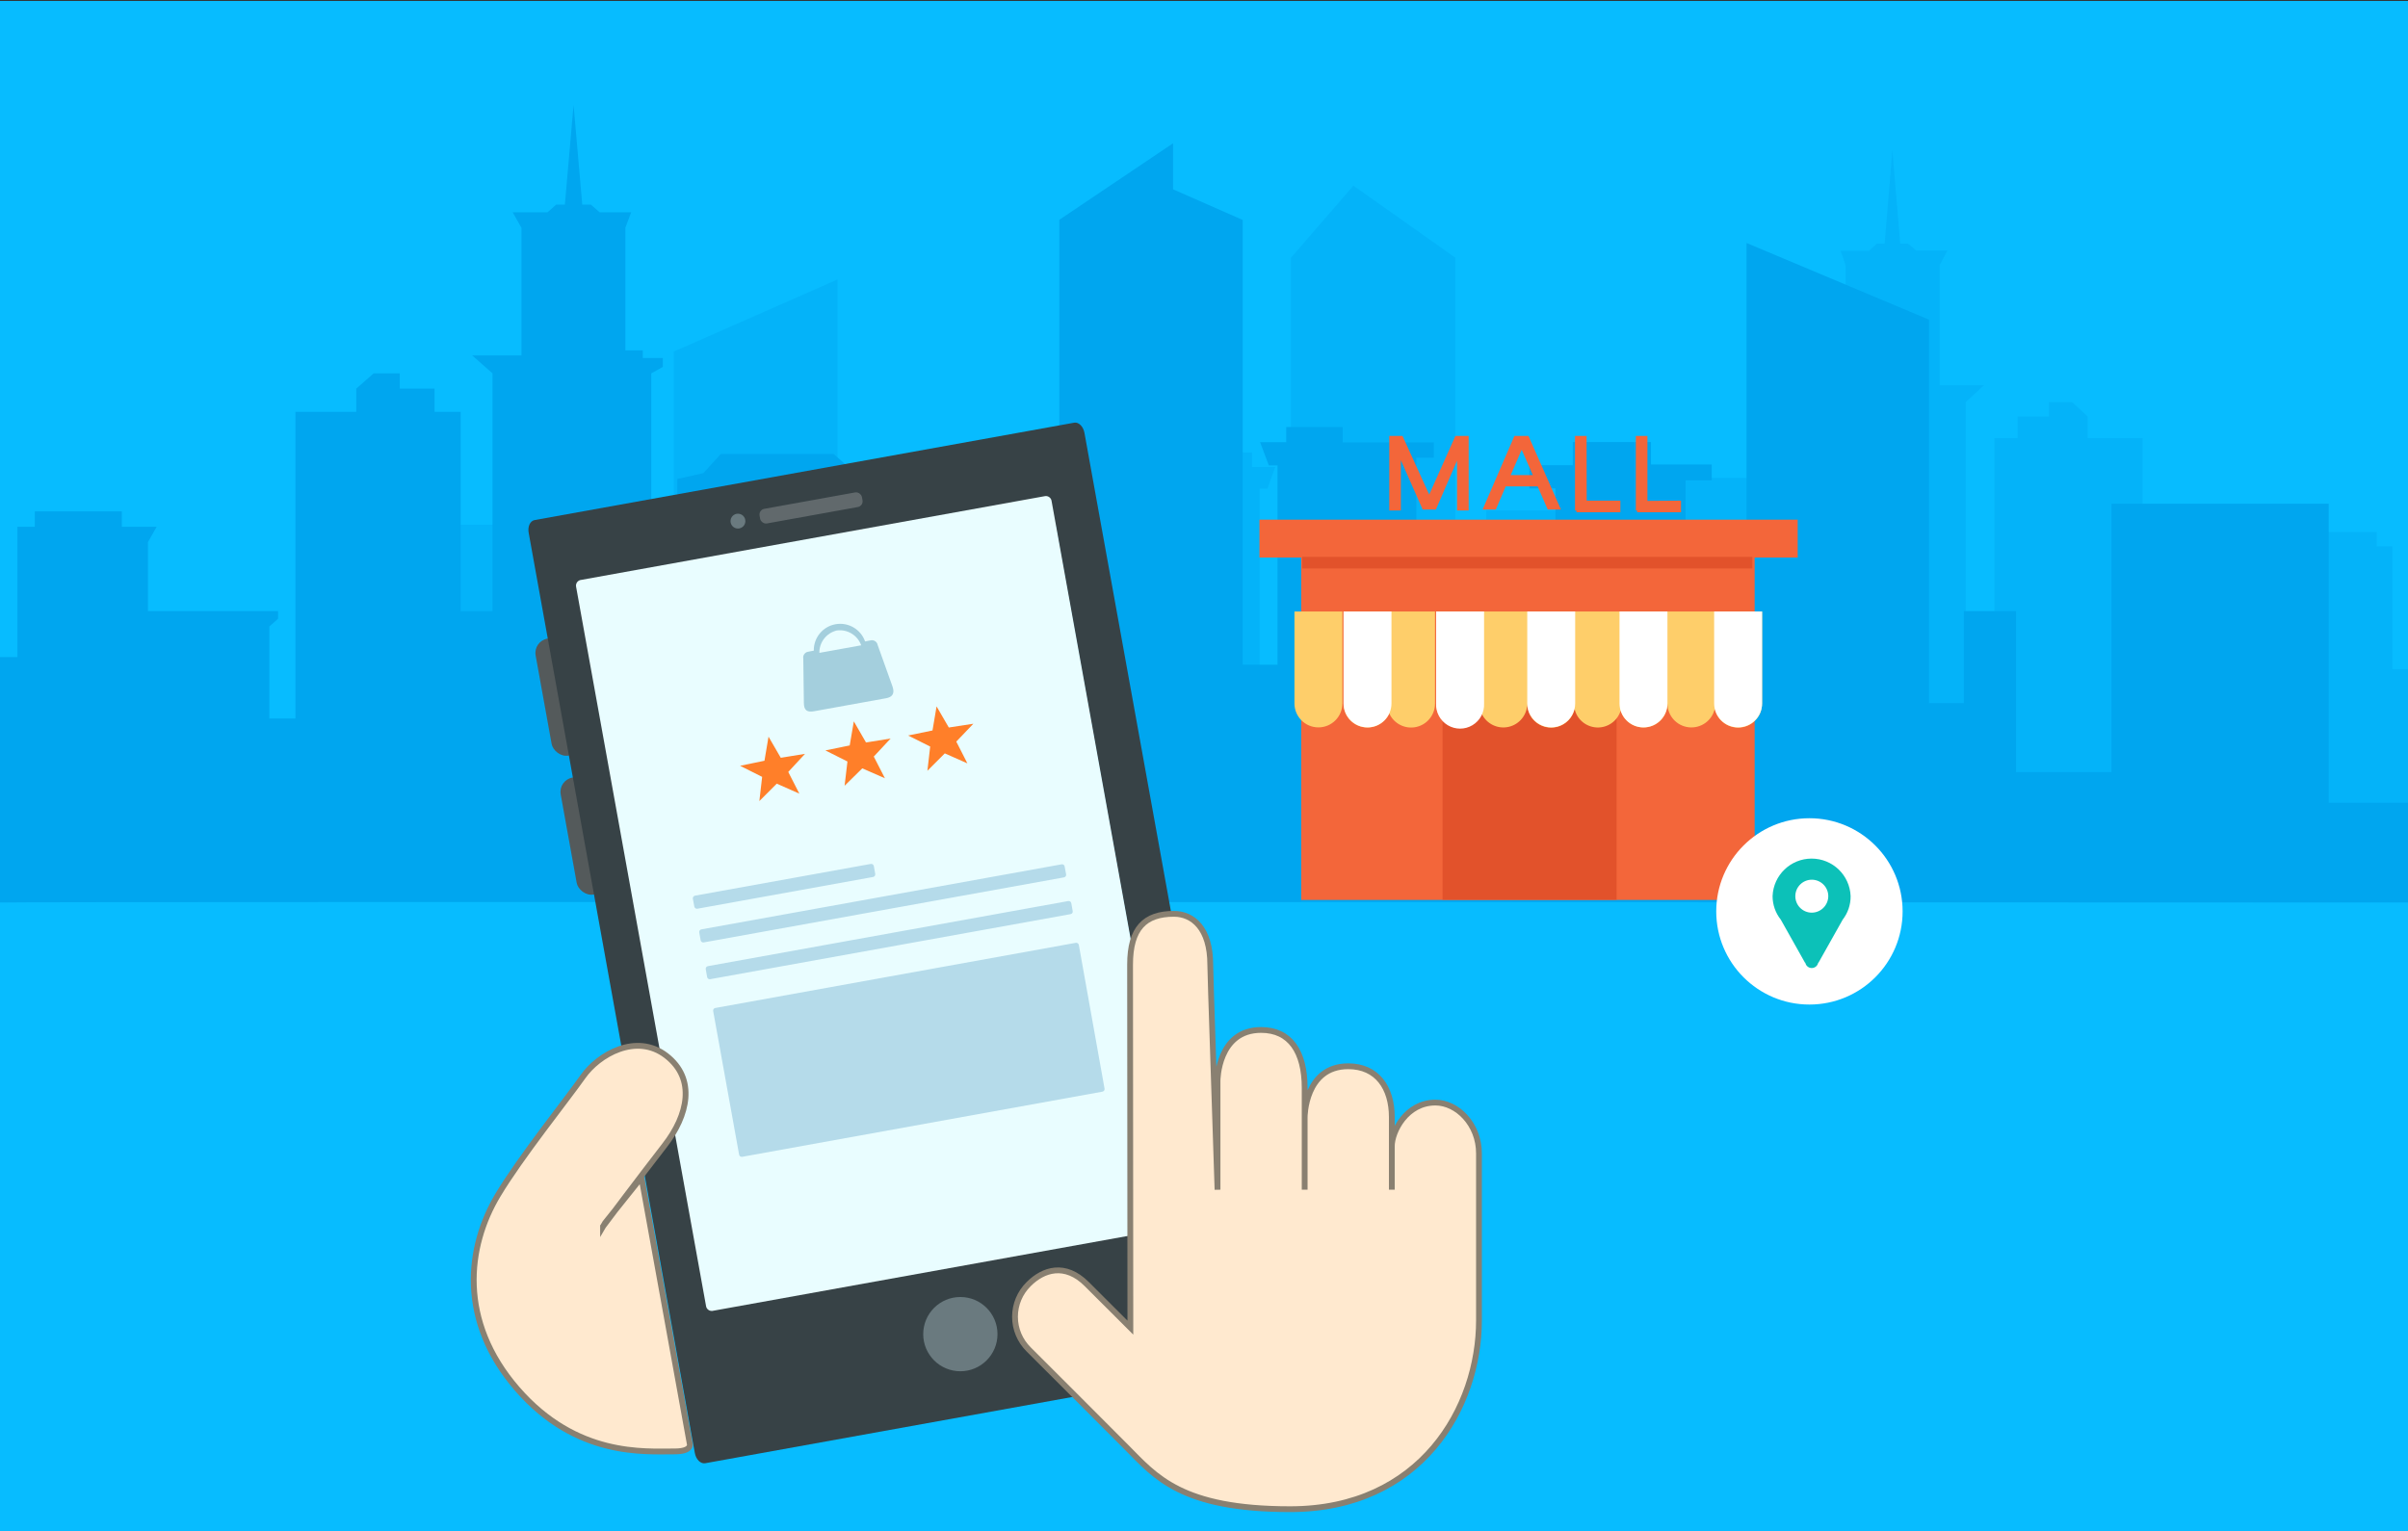 <svg xmlns="http://www.w3.org/2000/svg" width="415" height="264" viewBox="0 0 415 264">
  <rect x="0" y="0" width="415" height="264" fill="#333333" stroke="none"/>
  <g fill="none" fill-rule="evenodd">
    <polygon fill="#07BCFF" points="0 .16 415 .16 415 264 0 264"/>
    <path fill="#00A6EF" d="M415,155.15 L415,115.34 L412.31,115.34 L412.31,94.19 L409.61,94.19 L409.61,91.71 L396.15,91.71 L396.15,94.19 L390.77,94.19 L392.11,96.68 L392.11,107.88 L371.92,107.88 L371.92,109.12 L373.26,110.36 L373.26,125.29 L369.26,125.29 L369.26,75.53 L359.8,75.53 L359.8,71.8 L357.11,69.32 L353.11,69.32 L353.11,71.8 L347.72,71.8 L347.72,75.53 L343.72,75.53 L343.72,107.88 L338.78,107.88 L338.78,69.32 L341.92,66.41 L334.29,66.41 L334.29,45.68 L335.64,43.19 L330.25,43.19 L328.84,42 L327.49,42 L326.14,25.83 L324.8,42 L323.45,42 L322.1,43.24 L317.22,43.24 L318.07,45.73 L318.07,65.63 L315.37,65.63 L315.37,66.88 L312.26,66.88 L312.26,68.31 L314,69.32 L314,120.32 L310,120.32 L310,86.42 L306,85.49 L303.31,82.38 L285.75,82.38 L282.75,85.18 L279.05,85.49 L279.05,126.54 L275.05,126.54 L275.05,95.61 L268.63,95.61 L268.63,88 L256.14,88 L256.14,116.61 L250.8,116.61 L250.8,44.41 L233.25,32 L222.48,44.44 L222.48,116.58 L217.09,116.58 L217.09,84.24 L218.44,84.24 L219.78,80.51 L215.78,80.51 L215.78,78 L207,78 L207,80.49 L192.86,80.49 L192.86,83 L195.55,83 L195.55,124.05 L190.17,124.05 L190.17,107.88 L193.53,104.77 L193.53,100.41 L174,100.41 L174,88 L178,88 L178,84.24 L171.27,84.24 L171.27,80.51 L159.2,80.51 L159.2,84.16 L149.78,84.16 L149.78,86.73 L153.78,86.73 L153.78,107.88 L144.35,107.88 L144.35,48.17 L116.12,60.61 L116.12,122.8 L110.73,122.8 L110.73,107.88 L102.66,107.88 L102.66,134 L87.85,134 L87.85,90.46 L54.19,90.46 L54.19,139 L12,139 L12,155.18 C12,155.18 415,155 415,155.15 Z" opacity=".36"/>
    <path fill="#00A6EF" d="M0,155.59 L0,113.28 L3,113.28 L3,90.81 L6,90.81 L6,88.16 L21,88.16 L21,90.81 L27,90.81 L25.5,93.45 L25.5,105.35 L47.92,105.35 L47.92,106.67 L46.42,108 L46.42,123.87 L50.92,123.87 L50.92,71 L61.4,71 L61.4,67 L64.4,64.36 L68.9,64.36 L68.9,67 L74.9,67 L74.9,71 L79.39,71 L79.39,105.37 L84.88,105.37 L84.88,64.37 L81.39,61.28 L89.87,61.28 L89.87,39.28 L88.36,36.6 L94.36,36.6 L95.85,35.28 L97.35,35.28 L98.85,18.09 L100.35,35.28 L101.84,35.28 L103.34,36.6 L108.78,36.6 L107.78,39.25 L107.78,60.4 L110.78,60.4 L110.78,61.72 L114.24,61.72 L114.24,63.25 L112.24,64.37 L112.24,118.57 L116.73,118.57 L116.73,82.57 L121.22,81.57 L124.22,78.27 L143.68,78.27 L147.05,81.27 L151.17,81.6 L151.17,125.23 L155.66,125.23 L155.66,92.31 L162.81,92.31 L162.81,84.2 L176.63,84.2 L176.63,114.6 L182.57,114.6 L182.57,37.89 L202.17,24.7 L202.17,32.64 L214.17,37.92 L214.17,114.6 L220.17,114.6 L220.17,80.23 L218.67,80.23 L217.17,76.23 L221.67,76.23 L221.67,73.62 L231.4,73.62 L231.4,76.26 L247.1,76.26 L247.1,78.91 L244.1,78.91 L244.1,122.54 L250.1,122.54 L250.1,105.35 L246.35,102 L246.35,97.42 L268.06,97.42 L268.06,84.2 L263.57,84.2 L263.57,80.2 L271.06,80.2 L271.06,76.2 L284.53,76.2 L284.53,80.08 L295,80.08 L295,82.81 L290.5,82.81 L290.5,105.29 L301,105.29 L301,41.89 L332.45,55.11 L332.45,121.21 L338.45,121.21 L338.45,105.35 L347.45,105.35 L347.45,133.11 L363.9,133.11 L363.9,86.84 L401.34,86.84 L401.34,138.4 L415,138.4 L415,155.59 C415,155.59 0,155.4 0,155.59 Z"/>
    <polygon fill="#F3663A" points="309.82 89.59 217.06 89.59 217.06 96.12 224.25 96.12 224.25 155.15 302.4 155.15 302.4 96.12 309.82 96.12"/>
    <path fill="#F3663A" d="M273.44,75.15 L271.44,75.15 L271.44,88 L271.69,88 L271.69,88.31 L279.26,88.31 L279.26,86.31 L273.46,86.31 L273.44,75.15 Z M283.92,86.35 L283.92,75.15 L281.92,75.15 L281.92,88 L282.14,88 L282.14,88.31 L289.71,88.31 L289.71,86.31 L283.92,86.35 Z M246.31,85.26 L241.71,75.15 L239.43,75.15 L239.43,88 L241.43,88 L241.43,79.34 L245.16,87.78 L245.16,87.85 L247.49,87.85 L247.49,87.78 L251.11,79.42 L251.11,88 L253.11,88 L253.11,75.15 L250.83,75.15 L246.31,85.26 Z M261,75.15 L255.51,87.85 L257.79,87.85 L259.5,83.85 L265,83.85 L266.74,87.85 L269.02,87.85 L263.42,75.15 L261,75.15 Z M260.36,81.9 L262.25,77.53 L264.17,81.9 L260.36,81.9 Z"/>
    <path fill="#E2522B" d="M248.61,155.12 L278.61,155.12 L278.61,119.81 L248.61,119.81 L248.61,155.12 Z M224.42,96 L224.42,98 L302,98 L302,96 L224.42,96 Z"/>
    <path fill="#FECE6A" d="M223.09,121.27 C223.09,123.551 224.939,125.4 227.22,125.4 C229.501,125.4 231.35,123.551 231.35,121.27 L231.35,105.42 L223.09,105.42 L223.09,121.27 Z M231.55,121.27 C231.533,123.22 232.886,124.915 234.791,125.331 C236.697,125.747 238.633,124.77 239.43,122.99 C240.227,124.77 242.163,125.747 244.069,125.331 C245.974,124.915 247.327,123.22 247.31,121.27 L247.31,105.42 L231.55,105.42 L231.55,121.27 Z M247.5,105.42 L247.5,121.27 C247.501,123.2 248.84,124.872 250.723,125.296 C252.606,125.72 254.531,124.783 255.36,123.04 C256.181,124.791 258.11,125.735 259.996,125.309 C261.883,124.884 263.22,123.204 263.21,121.27 C263.182,123.389 264.766,125.185 266.872,125.42 C268.979,125.655 270.92,124.254 271.36,122.18 C271.757,124.01 273.34,125.34 275.211,125.415 C277.082,125.49 278.767,124.292 279.31,122.5 C279.908,124.456 281.85,125.677 283.872,125.369 C285.893,125.06 287.383,123.315 287.37,121.27 C287.367,123.376 288.949,125.148 291.042,125.381 C293.136,125.615 295.069,124.235 295.53,122.18 C295.97,124.254 297.911,125.655 300.018,125.42 C302.124,125.185 303.708,123.389 303.68,121.27 L303.68,105.42 L247.5,105.42 Z"/>
    <path fill="#FFFFFF" d="M263.21,121.27 C263.21,122.746 263.997,124.109 265.275,124.847 C266.553,125.584 268.127,125.584 269.405,124.847 C270.683,124.109 271.47,122.746 271.47,121.27 L271.47,105.42 L263.21,105.42 L263.21,121.27 Z M247.5,121.27 C247.425,122.796 248.196,124.239 249.507,125.024 C250.817,125.81 252.453,125.81 253.763,125.024 C255.074,124.239 255.845,122.796 255.77,121.27 L255.77,105.42 L247.5,105.42 L247.5,121.27 Z M231.55,121.27 C231.55,123.551 233.399,125.4 235.68,125.4 C237.961,125.4 239.81,123.551 239.81,121.27 L239.81,105.42 L231.55,105.42 L231.55,121.27 Z M295.42,105.42 L295.42,121.27 C295.42,123.551 297.269,125.4 299.55,125.4 C301.831,125.4 303.68,123.551 303.68,121.27 L303.68,105.42 L295.42,105.42 Z M279.11,121.27 C279.11,123.551 280.959,125.4 283.24,125.4 C285.521,125.4 287.37,123.551 287.37,121.27 L287.37,105.42 L279.11,105.42 L279.11,121.27 Z"/>
    <circle cx="144.74" cy="110.32" r="12.81" fill="#07BCFF" fill-rule="nonzero"/>
    <rect width="6.4" height="20.49" x="93.64" y="109.812" fill="#545A5B" fill-rule="nonzero" transform="rotate(-10.24 96.84 120.057)" rx="2.5"/>
    <rect width="6.4" height="20.49" x="97.959" y="133.763" fill="#545A5B" fill-rule="nonzero" transform="rotate(-10.24 101.159 144.008)" rx="2.5"/>
    <path fill="#374246" d="M215.55,233.19 L186.9,74.64 C186.7,73.52 185.9,72.73 185.13,72.87 L92.13,89.66 C91.35,89.8 90.89,90.82 91.13,91.94 L119.75,250.5 C119.95,251.61 120.75,252.4 121.53,252.26 L214.53,235.47 C215.28,235.33 215.75,234.31 215.55,233.19 Z M202.38,210.32 L127.28,223.89 C126.645,223.999 126.042,223.574 125.93,222.94 L104.58,104.75 C104.521,104.445 104.587,104.129 104.761,103.872 C104.935,103.615 105.205,103.438 105.51,103.38 L180.61,89.82 C180.923,89.766 181.244,89.842 181.499,90.031 C181.754,90.22 181.921,90.505 181.96,90.82 L203.31,209 C203.407,209.619 202.996,210.203 202.38,210.32 Z"/>
    <path fill="#E9FDFF" d="M100,100 L180.16,85.52 C180.706,85.474 181.187,85.875 181.24,86.42 L203.6,210.31 C203.742,210.834 203.44,211.375 202.92,211.53 L122.75,226 C122.204,226.046 121.723,225.645 121.67,225.1 L99.29,101.18 C99.175,100.66 99.487,100.142 100,100 Z"/>
    <circle cx="165.51" cy="230" r="6.4" fill="#D5F0F7" fill-rule="nonzero" opacity=".32"/>
    <circle cx="127.18" cy="89.84" r="1.28" fill="#D5F0F7" fill-rule="nonzero" opacity=".32"/>
    <path fill="#FF7F29" fill-rule="nonzero" d="M134.56,130.64 L132.45,127 L131.75,131.15 L127.55,132.02 L131.35,133.93 L130.87,138.1 L133.87,135.1 L137.76,136.82 L135.85,133.08 L138.74,129.96 L134.56,130.64 Z M149.25,128 L147.15,124.36 L146.44,128.51 L142.25,129.37 L146.05,131.28 L145.56,135.46 L148.61,132.46 L152.51,134.17 L150.59,130.43 L153.49,127.32 L149.25,128 Z M167.75,124.77 L163.52,125.42 L161.41,121.78 L160.71,125.93 L156.51,126.8 L160.31,128.7 L159.83,132.88 L162.83,129.88 L166.72,131.6 L164.81,127.85 L167.75,124.77 Z"/>
    <path fill="#B5DBEA" d="M185.93,162.91 C185.884,162.662 185.648,162.498 185.4,162.54 L123.28,173.77 C123.16,173.789 123.053,173.857 122.983,173.957 C122.913,174.057 122.887,174.18 122.91,174.3 L127.38,199.06 C127.426,199.308 127.662,199.472 127.91,199.43 L190,188.2 C190.118,188.178 190.223,188.11 190.291,188.01 C190.358,187.911 190.383,187.788 190.36,187.67 L185.93,162.91 Z M184.87,157.06 L184.63,155.71 C184.584,155.462 184.348,155.298 184.1,155.34 L122,166.56 C121.752,166.606 121.588,166.842 121.63,167.09 L121.87,168.45 C121.892,168.568 121.96,168.673 122.06,168.741 C122.159,168.808 122.282,168.833 122.4,168.81 L184.53,157.59 C184.769,157.535 184.92,157.3 184.87,157.06 L184.87,157.06 Z M183.74,150.76 L183.49,149.41 C183.48,149.29 183.422,149.18 183.33,149.103 C183.238,149.026 183.119,148.989 183,149 L120.88,160.22 C120.76,160.239 120.653,160.307 120.583,160.407 C120.513,160.507 120.487,160.63 120.51,160.75 L120.75,162.1 C120.796,162.348 121.032,162.512 121.28,162.47 L183.41,151.25 C183.624,151.188 183.763,150.982 183.74,150.76 Z M150.84,150.66 L150.6,149.31 C150.581,149.19 150.513,149.083 150.413,149.013 C150.313,148.943 150.19,148.917 150.07,148.94 L119.78,154.41 C119.532,154.456 119.368,154.692 119.41,154.94 L119.66,156.29 C119.706,156.538 119.942,156.702 120.19,156.66 L150.47,151.19 C150.718,151.144 150.882,150.908 150.84,150.66 Z"/>
    <path fill="#A4CFDD" d="M153.83,118.39 L151.26,111.2 C151.214,110.937 151.064,110.703 150.844,110.551 C150.624,110.398 150.353,110.341 150.09,110.39 L149.09,110.58 C148.348,108.476 146.189,107.221 143.994,107.616 C141.798,108.011 140.213,109.939 140.25,112.17 L139.25,112.36 C138.989,112.406 138.757,112.555 138.605,112.772 C138.453,112.99 138.393,113.259 138.44,113.52 L138.54,121.15 C138.54,122.47 139.1,122.84 140.34,122.61 L152.68,120.38 C153.65,120.21 154.27,119.69 153.83,118.39 Z M151.06,117.48 L151.06,117.48 L150,111.32 L150,111.32 L151.06,117.48 Z M144.23,108.69 C146.055,108.451 147.8,109.517 148.42,111.25 L141.21,112.55 C141.185,110.714 142.442,109.108 144.23,108.69 L144.23,108.69 Z"/>
    <rect width="17.93" height="2.56" x="130.811" y="86.287" fill="#FFFFFF" fill-rule="nonzero" opacity=".21" transform="rotate(-10.24 139.776 87.567)" rx="1"/>
    <path fill="#FFE9CF" stroke="#898071" d="M194.81 228.88C194.81 228.88 194.76 174.43 194.76 166.3 194.76 160.04 197.31 157.54 202.32 157.54 205.56 157.54 208.58 160.04 208.58 166.3 208.58 167.49 208.8 173.58 209.06 181.66 209.41 192.66 209.83 205.1 209.83 205.1L209.83 205.1 209.83 186.33C209.83 186.33 209.83 177.56 217.34 177.56 222.34 177.56 224.85 181.32 224.85 187.56L224.85 205.1 224.85 205.1 224.85 192.58C224.85 192.58 224.85 183.82 232.36 183.82 237.36 183.82 239.87 187.58 239.87 192.58L239.87 205.1 239.87 205.1 239.87 197.59C239.87 195.09 242.37 190.08 247.38 190.08 251.14 190.08 254.89 193.84 254.89 198.84L254.89 227.63C254.89 242.63 244.89 260.18 222.35 260.18 203.57 260.18 199.14 254.54 194.18 249.54 189.22 244.54 181.04 236.39 177.29 232.64 175.778 231.155 174.927 229.124 174.927 227.005 174.927 224.886 175.778 222.855 177.29 221.37 179.79 218.87 183.54 217.62 187.29 221.37L194.81 228.88zM103.93 211.42C103.93 211.42 110.59 202.54 114.57 197.42 118.55 192.3 120 186 114.83 182 109.66 178 103.14 181.8 100.47 185.61 97.8 189.42 89.7 199.53 85.83 206 80.48 214.9 78.96 227.73 89.16 239.47 99.36 251.21 111.07 250.21 116.27 250.22 119.21 250.22 118.89 248.98 118.89 248.98L110.55 202.98 104.3 210.8 103.93 211.43 103.93 211.42z"/>
    <path fill="#FFFFFF" d="M311.84,141.06 C320.71,141.06 327.9,148.25 327.9,157.12 C327.9,165.99 320.71,173.18 311.84,173.18 C302.97,173.18 295.78,165.99 295.78,157.12 C295.78,148.25 302.97,141.06 311.84,141.06 L311.84,141.06 Z"/>
    <path fill="#0CC1B8" d="M318.94,154.49 C318.801,150.877 315.831,148.019 312.215,148.019 C308.599,148.019 305.629,150.877 305.49,154.49 C305.489,155.965 305.99,157.397 306.91,158.55 L306.91,158.55 L311.08,165.97 L311.13,165.97 C311.232,166.503 311.698,166.888 312.24,166.888 C312.782,166.888 313.248,166.503 313.35,165.97 L313.4,165.97 L317.57,158.55 L317.57,158.55 C318.472,157.39 318.955,155.959 318.94,154.49 Z M312.21,157.34 C310.647,157.318 309.395,156.037 309.41,154.474 C309.425,152.911 310.7,151.653 312.263,151.66 C313.826,151.668 315.09,152.937 315.09,154.5 C315.085,155.259 314.778,155.984 314.238,156.516 C313.698,157.049 312.969,157.345 312.21,157.34 Z"/>
  </g>
</svg>
